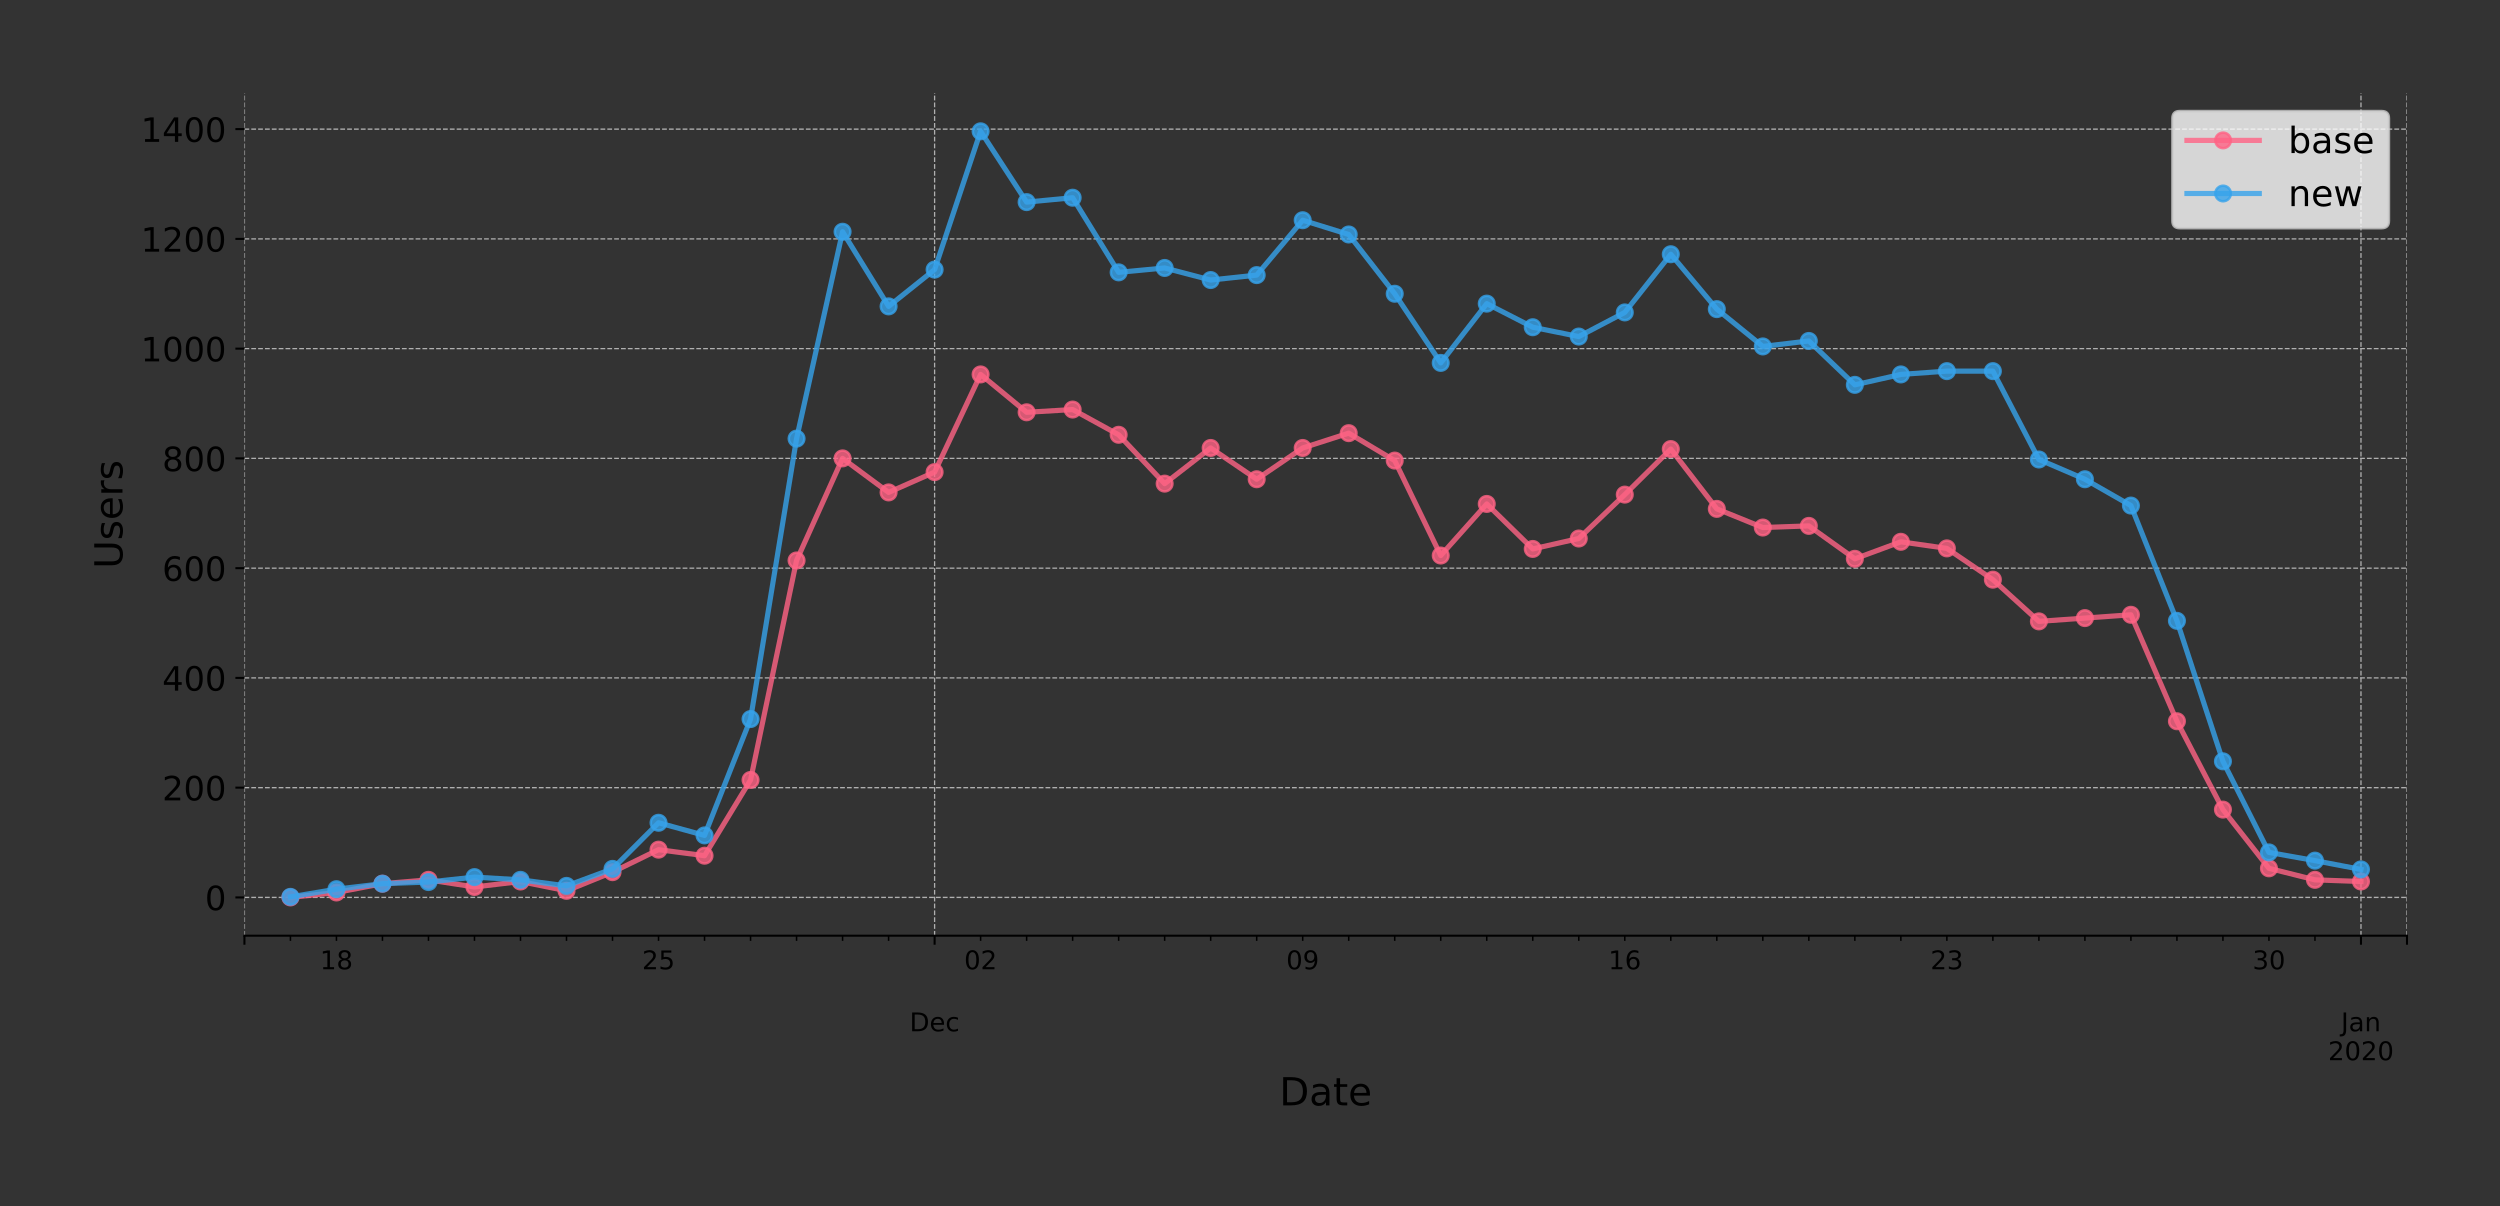 <?xml version="1.0" encoding="utf-8" standalone="no"?>
<!DOCTYPE svg PUBLIC "-//W3C//DTD SVG 1.1//EN"
  "http://www.w3.org/Graphics/SVG/1.1/DTD/svg11.dtd">
<!-- Created with matplotlib (https://matplotlib.org/) -->
<svg height="466.949pt" version="1.1" viewBox="0 0 967.602 466.949" width="967.602pt" xmlns="http://www.w3.org/2000/svg" xmlns:xlink="http://www.w3.org/1999/xlink">
 <rect x="0" y="0" width="967.602" height="466.949" fill="#333333" stroke="none"/>
 <defs>
  <style type="text/css">
*{stroke-linecap:butt;stroke-linejoin:round;}
  </style>
 </defs>
 <g id="figure_1">
  <g id="patch_1">
   <path d="M 0 466.949 
L 967.602 466.949 
L 967.602 0 
L 0 0 
z
" style="fill:none;"/>
  </g>
  <g id="axes_1">
   <g id="patch_2">
    <path d="M 94.602 362.16 
L 931.602 362.16 
L 931.602 36 
L 94.602 36 
z
" style="fill:none;"/>
   </g>
   <g id="matplotlib.axis_1">
    <g id="xtick_1">
     <g id="line2d_1">
      <path clip-path="url(#p7427689993)" d="M 94.602 362.16 
L 94.602 36 
" style="fill:none;stroke:#b0b0b0;stroke-dasharray:1.85,0.8;stroke-dashoffset:0;stroke-width:0.5;"/>
     </g>
     <g id="line2d_2">
      <defs>
       <path d="M 0 0 
L 0 3.5 
" id="mb99b237d00" style="stroke:#000000;stroke-width:0.8;"/>
      </defs>
      <g>
       <use style="stroke:#000000;stroke-width:0.8;" x="94.602" xlink:href="#mb99b237d00" y="362.16"/>
      </g>
     </g>
    </g>
    <g id="xtick_2">
     <g id="line2d_3">
      <path clip-path="url(#p7427689993)" d="M 361.73 362.16 
L 361.73 36 
" style="fill:none;stroke:#b0b0b0;stroke-dasharray:1.85,0.8;stroke-dashoffset:0;stroke-width:0.5;"/>
     </g>
     <g id="line2d_4">
      <g>
       <use style="stroke:#000000;stroke-width:0.8;" x="361.73" xlink:href="#mb99b237d00" y="362.16"/>
      </g>
     </g>
     <g id="text_1">
      <!--  -->
      <g transform="translate(361.73 376.758)scale(0.1 -0.1)"/>
      <!--  -->
      <g transform="translate(361.73 387.956)scale(0.1 -0.1)"/>
      <!-- Dec -->
      <defs>
       <path d="M 19.672 64.797 
L 19.672 8.109 
L 31.594 8.109 
Q 46.688 8.109 53.688 14.938 
Q 60.688 21.781 60.688 36.531 
Q 60.688 51.172 53.688 57.984 
Q 46.688 64.797 31.594 64.797 
z
M 9.812 72.906 
L 30.078 72.906 
Q 51.266 72.906 61.172 64.094 
Q 71.094 55.281 71.094 36.531 
Q 71.094 17.672 61.125 8.828 
Q 51.172 0 30.078 0 
L 9.812 0 
z
" id="DejaVuSans-68"/>
       <path d="M 56.203 29.594 
L 56.203 25.203 
L 14.891 25.203 
Q 15.484 15.922 20.484 11.062 
Q 25.484 6.203 34.422 6.203 
Q 39.594 6.203 44.453 7.469 
Q 49.312 8.734 54.109 11.281 
L 54.109 2.781 
Q 49.266 0.734 44.188 -0.344 
Q 39.109 -1.422 33.891 -1.422 
Q 20.797 -1.422 13.156 6.188 
Q 5.516 13.812 5.516 26.812 
Q 5.516 40.234 12.766 48.109 
Q 20.016 56 32.328 56 
Q 43.359 56 49.781 48.891 
Q 56.203 41.797 56.203 29.594 
z
M 47.219 32.234 
Q 47.125 39.594 43.094 43.984 
Q 39.062 48.391 32.422 48.391 
Q 24.906 48.391 20.391 44.141 
Q 15.875 39.891 15.188 32.172 
z
" id="DejaVuSans-101"/>
       <path d="M 48.781 52.594 
L 48.781 44.188 
Q 44.969 46.297 41.141 47.344 
Q 37.312 48.391 33.406 48.391 
Q 24.656 48.391 19.812 42.844 
Q 14.984 37.312 14.984 27.297 
Q 14.984 17.281 19.812 11.734 
Q 24.656 6.203 33.406 6.203 
Q 37.312 6.203 41.141 7.25 
Q 44.969 8.297 48.781 10.406 
L 48.781 2.094 
Q 45.016 0.344 40.984 -0.531 
Q 36.969 -1.422 32.422 -1.422 
Q 20.062 -1.422 12.781 6.344 
Q 5.516 14.109 5.516 27.297 
Q 5.516 40.672 12.859 48.328 
Q 20.219 56 33.016 56 
Q 37.156 56 41.109 55.141 
Q 45.062 54.297 48.781 52.594 
z
" id="DejaVuSans-99"/>
      </defs>
      <g transform="translate(352.054 399.154)scale(0.1 -0.1)">
       <use xlink:href="#DejaVuSans-68"/>
       <use x="77.002" xlink:href="#DejaVuSans-101"/>
       <use x="138.525" xlink:href="#DejaVuSans-99"/>
      </g>
     </g>
    </g>
    <g id="xtick_3">
     <g id="line2d_5">
      <path clip-path="url(#p7427689993)" d="M 913.794 362.16 
L 913.794 36 
" style="fill:none;stroke:#b0b0b0;stroke-dasharray:1.85,0.8;stroke-dashoffset:0;stroke-width:0.5;"/>
     </g>
     <g id="line2d_6">
      <g>
       <use style="stroke:#000000;stroke-width:0.8;" x="913.794" xlink:href="#mb99b237d00" y="362.16"/>
      </g>
     </g>
     <g id="text_2">
      <!--  -->
      <g transform="translate(913.794 376.758)scale(0.1 -0.1)"/>
      <!--  -->
      <g transform="translate(913.794 387.956)scale(0.1 -0.1)"/>
      <!-- Jan -->
      <defs>
       <path d="M 9.812 72.906 
L 19.672 72.906 
L 19.672 5.078 
Q 19.672 -8.109 14.672 -14.062 
Q 9.672 -20.016 -1.422 -20.016 
L -5.172 -20.016 
L -5.172 -11.719 
L -2.094 -11.719 
Q 4.438 -11.719 7.125 -8.047 
Q 9.812 -4.391 9.812 5.078 
z
" id="DejaVuSans-74"/>
       <path d="M 34.281 27.484 
Q 23.391 27.484 19.188 25 
Q 14.984 22.516 14.984 16.5 
Q 14.984 11.719 18.141 8.906 
Q 21.297 6.109 26.703 6.109 
Q 34.188 6.109 38.703 11.406 
Q 43.219 16.703 43.219 25.484 
L 43.219 27.484 
z
M 52.203 31.203 
L 52.203 0 
L 43.219 0 
L 43.219 8.297 
Q 40.141 3.328 35.547 0.953 
Q 30.953 -1.422 24.312 -1.422 
Q 15.922 -1.422 10.953 3.297 
Q 6 8.016 6 15.922 
Q 6 25.141 12.172 29.828 
Q 18.359 34.516 30.609 34.516 
L 43.219 34.516 
L 43.219 35.406 
Q 43.219 41.609 39.141 45 
Q 35.062 48.391 27.688 48.391 
Q 23 48.391 18.547 47.266 
Q 14.109 46.141 10.016 43.891 
L 10.016 52.203 
Q 14.938 54.109 19.578 55.047 
Q 24.219 56 28.609 56 
Q 40.484 56 46.344 49.844 
Q 52.203 43.703 52.203 31.203 
z
" id="DejaVuSans-97"/>
       <path d="M 54.891 33.016 
L 54.891 0 
L 45.906 0 
L 45.906 32.719 
Q 45.906 40.484 42.875 44.328 
Q 39.844 48.188 33.797 48.188 
Q 26.516 48.188 22.312 43.547 
Q 18.109 38.922 18.109 30.906 
L 18.109 0 
L 9.078 0 
L 9.078 54.688 
L 18.109 54.688 
L 18.109 46.188 
Q 21.344 51.125 25.703 53.562 
Q 30.078 56 35.797 56 
Q 45.219 56 50.047 50.172 
Q 54.891 44.344 54.891 33.016 
z
" id="DejaVuSans-110"/>
      </defs>
      <g transform="translate(906.086 399.154)scale(0.1 -0.1)">
       <use xlink:href="#DejaVuSans-74"/>
       <use x="29.492" xlink:href="#DejaVuSans-97"/>
       <use x="90.771" xlink:href="#DejaVuSans-110"/>
      </g>
      <!-- 2020 -->
      <defs>
       <path d="M 19.188 8.297 
L 53.609 8.297 
L 53.609 0 
L 7.328 0 
L 7.328 8.297 
Q 12.938 14.109 22.625 23.891 
Q 32.328 33.688 34.812 36.531 
Q 39.547 41.844 41.422 45.531 
Q 43.312 49.219 43.312 52.781 
Q 43.312 58.594 39.234 62.25 
Q 35.156 65.922 28.609 65.922 
Q 23.969 65.922 18.812 64.312 
Q 13.672 62.703 7.812 59.422 
L 7.812 69.391 
Q 13.766 71.781 18.938 73 
Q 24.125 74.219 28.422 74.219 
Q 39.75 74.219 46.484 68.547 
Q 53.219 62.891 53.219 53.422 
Q 53.219 48.922 51.531 44.891 
Q 49.859 40.875 45.406 35.406 
Q 44.188 33.984 37.641 27.219 
Q 31.109 20.453 19.188 8.297 
z
" id="DejaVuSans-50"/>
       <path d="M 31.781 66.406 
Q 24.172 66.406 20.328 58.906 
Q 16.5 51.422 16.5 36.375 
Q 16.5 21.391 20.328 13.891 
Q 24.172 6.391 31.781 6.391 
Q 39.453 6.391 43.281 13.891 
Q 47.125 21.391 47.125 36.375 
Q 47.125 51.422 43.281 58.906 
Q 39.453 66.406 31.781 66.406 
z
M 31.781 74.219 
Q 44.047 74.219 50.516 64.516 
Q 56.984 54.828 56.984 36.375 
Q 56.984 17.969 50.516 8.266 
Q 44.047 -1.422 31.781 -1.422 
Q 19.531 -1.422 13.062 8.266 
Q 6.594 17.969 6.594 36.375 
Q 6.594 54.828 13.062 64.516 
Q 19.531 74.219 31.781 74.219 
z
" id="DejaVuSans-48"/>
      </defs>
      <g transform="translate(901.069 410.352)scale(0.1 -0.1)">
       <use xlink:href="#DejaVuSans-50"/>
       <use x="63.623" xlink:href="#DejaVuSans-48"/>
       <use x="127.246" xlink:href="#DejaVuSans-50"/>
       <use x="190.869" xlink:href="#DejaVuSans-48"/>
      </g>
     </g>
    </g>
    <g id="xtick_4">
     <g id="line2d_7">
      <path clip-path="url(#p7427689993)" d="M 931.602 362.16 
L 931.602 36 
" style="fill:none;stroke:#b0b0b0;stroke-dasharray:1.85,0.8;stroke-dashoffset:0;stroke-width:0.5;"/>
     </g>
     <g id="line2d_8">
      <g>
       <use style="stroke:#000000;stroke-width:0.8;" x="931.602" xlink:href="#mb99b237d00" y="362.16"/>
      </g>
     </g>
    </g>
    <g id="xtick_5">
     <g id="line2d_9">
      <defs>
       <path d="M 0 0 
L 0 2 
" id="mbd598b725e" style="stroke:#000000;stroke-width:0.6;"/>
      </defs>
      <g>
       <use style="stroke:#000000;stroke-width:0.6;" x="112.411" xlink:href="#mbd598b725e" y="362.16"/>
      </g>
     </g>
    </g>
    <g id="xtick_6">
     <g id="line2d_10">
      <g>
       <use style="stroke:#000000;stroke-width:0.6;" x="130.219" xlink:href="#mbd598b725e" y="362.16"/>
      </g>
     </g>
     <g id="text_3">
      <!-- 18 -->
      <defs>
       <path d="M 12.406 8.297 
L 28.516 8.297 
L 28.516 63.922 
L 10.984 60.406 
L 10.984 69.391 
L 28.422 72.906 
L 38.281 72.906 
L 38.281 8.297 
L 54.391 8.297 
L 54.391 0 
L 12.406 0 
z
" id="DejaVuSans-49"/>
       <path d="M 31.781 34.625 
Q 24.75 34.625 20.719 30.859 
Q 16.703 27.094 16.703 20.516 
Q 16.703 13.922 20.719 10.156 
Q 24.75 6.391 31.781 6.391 
Q 38.812 6.391 42.859 10.172 
Q 46.922 13.969 46.922 20.516 
Q 46.922 27.094 42.891 30.859 
Q 38.875 34.625 31.781 34.625 
z
M 21.922 38.812 
Q 15.578 40.375 12.031 44.719 
Q 8.5 49.078 8.5 55.328 
Q 8.5 64.062 14.719 69.141 
Q 20.953 74.219 31.781 74.219 
Q 42.672 74.219 48.875 69.141 
Q 55.078 64.062 55.078 55.328 
Q 55.078 49.078 51.531 44.719 
Q 48 40.375 41.703 38.812 
Q 48.828 37.156 52.797 32.312 
Q 56.781 27.484 56.781 20.516 
Q 56.781 9.906 50.312 4.234 
Q 43.844 -1.422 31.781 -1.422 
Q 19.734 -1.422 13.25 4.234 
Q 6.781 9.906 6.781 20.516 
Q 6.781 27.484 10.781 32.312 
Q 14.797 37.156 21.922 38.812 
z
M 18.312 54.391 
Q 18.312 48.734 21.844 45.562 
Q 25.391 42.391 31.781 42.391 
Q 38.141 42.391 41.719 45.562 
Q 45.312 48.734 45.312 54.391 
Q 45.312 60.062 41.719 63.234 
Q 38.141 66.406 31.781 66.406 
Q 25.391 66.406 21.844 63.234 
Q 18.312 60.062 18.312 54.391 
z
" id="DejaVuSans-56"/>
      </defs>
      <g transform="translate(123.857 375.158)scale(0.1 -0.1)">
       <use xlink:href="#DejaVuSans-49"/>
       <use x="63.623" xlink:href="#DejaVuSans-56"/>
      </g>
     </g>
    </g>
    <g id="xtick_7">
     <g id="line2d_11">
      <g>
       <use style="stroke:#000000;stroke-width:0.6;" x="148.028" xlink:href="#mbd598b725e" y="362.16"/>
      </g>
     </g>
    </g>
    <g id="xtick_8">
     <g id="line2d_12">
      <g>
       <use style="stroke:#000000;stroke-width:0.6;" x="165.836" xlink:href="#mbd598b725e" y="362.16"/>
      </g>
     </g>
    </g>
    <g id="xtick_9">
     <g id="line2d_13">
      <g>
       <use style="stroke:#000000;stroke-width:0.6;" x="183.645" xlink:href="#mbd598b725e" y="362.16"/>
      </g>
     </g>
    </g>
    <g id="xtick_10">
     <g id="line2d_14">
      <g>
       <use style="stroke:#000000;stroke-width:0.6;" x="201.453" xlink:href="#mbd598b725e" y="362.16"/>
      </g>
     </g>
    </g>
    <g id="xtick_11">
     <g id="line2d_15">
      <g>
       <use style="stroke:#000000;stroke-width:0.6;" x="219.262" xlink:href="#mbd598b725e" y="362.16"/>
      </g>
     </g>
    </g>
    <g id="xtick_12">
     <g id="line2d_16">
      <g>
       <use style="stroke:#000000;stroke-width:0.6;" x="237.07" xlink:href="#mbd598b725e" y="362.16"/>
      </g>
     </g>
    </g>
    <g id="xtick_13">
     <g id="line2d_17">
      <g>
       <use style="stroke:#000000;stroke-width:0.6;" x="254.879" xlink:href="#mbd598b725e" y="362.16"/>
      </g>
     </g>
     <g id="text_4">
      <!-- 25 -->
      <defs>
       <path d="M 10.797 72.906 
L 49.516 72.906 
L 49.516 64.594 
L 19.828 64.594 
L 19.828 46.734 
Q 21.969 47.469 24.109 47.828 
Q 26.266 48.188 28.422 48.188 
Q 40.625 48.188 47.75 41.5 
Q 54.891 34.812 54.891 23.391 
Q 54.891 11.625 47.562 5.094 
Q 40.234 -1.422 26.906 -1.422 
Q 22.312 -1.422 17.547 -0.641 
Q 12.797 0.141 7.719 1.703 
L 7.719 11.625 
Q 12.109 9.234 16.797 8.062 
Q 21.484 6.891 26.703 6.891 
Q 35.156 6.891 40.078 11.328 
Q 45.016 15.766 45.016 23.391 
Q 45.016 31 40.078 35.438 
Q 35.156 39.891 26.703 39.891 
Q 22.75 39.891 18.812 39.016 
Q 14.891 38.141 10.797 36.281 
z
" id="DejaVuSans-53"/>
      </defs>
      <g transform="translate(248.516 375.158)scale(0.1 -0.1)">
       <use xlink:href="#DejaVuSans-50"/>
       <use x="63.623" xlink:href="#DejaVuSans-53"/>
      </g>
     </g>
    </g>
    <g id="xtick_14">
     <g id="line2d_18">
      <g>
       <use style="stroke:#000000;stroke-width:0.6;" x="272.687" xlink:href="#mbd598b725e" y="362.16"/>
      </g>
     </g>
    </g>
    <g id="xtick_15">
     <g id="line2d_19">
      <g>
       <use style="stroke:#000000;stroke-width:0.6;" x="290.496" xlink:href="#mbd598b725e" y="362.16"/>
      </g>
     </g>
    </g>
    <g id="xtick_16">
     <g id="line2d_20">
      <g>
       <use style="stroke:#000000;stroke-width:0.6;" x="308.304" xlink:href="#mbd598b725e" y="362.16"/>
      </g>
     </g>
    </g>
    <g id="xtick_17">
     <g id="line2d_21">
      <g>
       <use style="stroke:#000000;stroke-width:0.6;" x="326.113" xlink:href="#mbd598b725e" y="362.16"/>
      </g>
     </g>
    </g>
    <g id="xtick_18">
     <g id="line2d_22">
      <g>
       <use style="stroke:#000000;stroke-width:0.6;" x="343.921" xlink:href="#mbd598b725e" y="362.16"/>
      </g>
     </g>
    </g>
    <g id="xtick_19">
     <g id="line2d_23">
      <g>
       <use style="stroke:#000000;stroke-width:0.6;" x="379.538" xlink:href="#mbd598b725e" y="362.16"/>
      </g>
     </g>
     <g id="text_5">
      <!-- 02 -->
      <g transform="translate(373.176 375.158)scale(0.1 -0.1)">
       <use xlink:href="#DejaVuSans-48"/>
       <use x="63.623" xlink:href="#DejaVuSans-50"/>
      </g>
     </g>
    </g>
    <g id="xtick_20">
     <g id="line2d_24">
      <g>
       <use style="stroke:#000000;stroke-width:0.6;" x="397.347" xlink:href="#mbd598b725e" y="362.16"/>
      </g>
     </g>
    </g>
    <g id="xtick_21">
     <g id="line2d_25">
      <g>
       <use style="stroke:#000000;stroke-width:0.6;" x="415.155" xlink:href="#mbd598b725e" y="362.16"/>
      </g>
     </g>
    </g>
    <g id="xtick_22">
     <g id="line2d_26">
      <g>
       <use style="stroke:#000000;stroke-width:0.6;" x="432.964" xlink:href="#mbd598b725e" y="362.16"/>
      </g>
     </g>
    </g>
    <g id="xtick_23">
     <g id="line2d_27">
      <g>
       <use style="stroke:#000000;stroke-width:0.6;" x="450.772" xlink:href="#mbd598b725e" y="362.16"/>
      </g>
     </g>
    </g>
    <g id="xtick_24">
     <g id="line2d_28">
      <g>
       <use style="stroke:#000000;stroke-width:0.6;" x="468.581" xlink:href="#mbd598b725e" y="362.16"/>
      </g>
     </g>
    </g>
    <g id="xtick_25">
     <g id="line2d_29">
      <g>
       <use style="stroke:#000000;stroke-width:0.6;" x="486.389" xlink:href="#mbd598b725e" y="362.16"/>
      </g>
     </g>
    </g>
    <g id="xtick_26">
     <g id="line2d_30">
      <g>
       <use style="stroke:#000000;stroke-width:0.6;" x="504.198" xlink:href="#mbd598b725e" y="362.16"/>
      </g>
     </g>
     <g id="text_6">
      <!-- 09 -->
      <defs>
       <path d="M 10.984 1.516 
L 10.984 10.5 
Q 14.703 8.734 18.5 7.812 
Q 22.312 6.891 25.984 6.891 
Q 35.75 6.891 40.891 13.453 
Q 46.047 20.016 46.781 33.406 
Q 43.953 29.203 39.594 26.953 
Q 35.25 24.703 29.984 24.703 
Q 19.047 24.703 12.672 31.312 
Q 6.297 37.938 6.297 49.422 
Q 6.297 60.641 12.938 67.422 
Q 19.578 74.219 30.609 74.219 
Q 43.266 74.219 49.922 64.516 
Q 56.594 54.828 56.594 36.375 
Q 56.594 19.141 48.406 8.859 
Q 40.234 -1.422 26.422 -1.422 
Q 22.703 -1.422 18.891 -0.688 
Q 15.094 0.047 10.984 1.516 
z
M 30.609 32.422 
Q 37.25 32.422 41.125 36.953 
Q 45.016 41.5 45.016 49.422 
Q 45.016 57.281 41.125 61.844 
Q 37.25 66.406 30.609 66.406 
Q 23.969 66.406 20.094 61.844 
Q 16.219 57.281 16.219 49.422 
Q 16.219 41.5 20.094 36.953 
Q 23.969 32.422 30.609 32.422 
z
" id="DejaVuSans-57"/>
      </defs>
      <g transform="translate(497.835 375.158)scale(0.1 -0.1)">
       <use xlink:href="#DejaVuSans-48"/>
       <use x="63.623" xlink:href="#DejaVuSans-57"/>
      </g>
     </g>
    </g>
    <g id="xtick_27">
     <g id="line2d_31">
      <g>
       <use style="stroke:#000000;stroke-width:0.6;" x="522.006" xlink:href="#mbd598b725e" y="362.16"/>
      </g>
     </g>
    </g>
    <g id="xtick_28">
     <g id="line2d_32">
      <g>
       <use style="stroke:#000000;stroke-width:0.6;" x="539.815" xlink:href="#mbd598b725e" y="362.16"/>
      </g>
     </g>
    </g>
    <g id="xtick_29">
     <g id="line2d_33">
      <g>
       <use style="stroke:#000000;stroke-width:0.6;" x="557.623" xlink:href="#mbd598b725e" y="362.16"/>
      </g>
     </g>
    </g>
    <g id="xtick_30">
     <g id="line2d_34">
      <g>
       <use style="stroke:#000000;stroke-width:0.6;" x="575.432" xlink:href="#mbd598b725e" y="362.16"/>
      </g>
     </g>
    </g>
    <g id="xtick_31">
     <g id="line2d_35">
      <g>
       <use style="stroke:#000000;stroke-width:0.6;" x="593.24" xlink:href="#mbd598b725e" y="362.16"/>
      </g>
     </g>
    </g>
    <g id="xtick_32">
     <g id="line2d_36">
      <g>
       <use style="stroke:#000000;stroke-width:0.6;" x="611.049" xlink:href="#mbd598b725e" y="362.16"/>
      </g>
     </g>
    </g>
    <g id="xtick_33">
     <g id="line2d_37">
      <g>
       <use style="stroke:#000000;stroke-width:0.6;" x="628.858" xlink:href="#mbd598b725e" y="362.16"/>
      </g>
     </g>
     <g id="text_7">
      <!-- 16 -->
      <defs>
       <path d="M 33.016 40.375 
Q 26.375 40.375 22.484 35.828 
Q 18.609 31.297 18.609 23.391 
Q 18.609 15.531 22.484 10.953 
Q 26.375 6.391 33.016 6.391 
Q 39.656 6.391 43.531 10.953 
Q 47.406 15.531 47.406 23.391 
Q 47.406 31.297 43.531 35.828 
Q 39.656 40.375 33.016 40.375 
z
M 52.594 71.297 
L 52.594 62.312 
Q 48.875 64.062 45.094 64.984 
Q 41.312 65.922 37.594 65.922 
Q 27.828 65.922 22.672 59.328 
Q 17.531 52.734 16.797 39.406 
Q 19.672 43.656 24.016 45.922 
Q 28.375 48.188 33.594 48.188 
Q 44.578 48.188 50.953 41.516 
Q 57.328 34.859 57.328 23.391 
Q 57.328 12.156 50.688 5.359 
Q 44.047 -1.422 33.016 -1.422 
Q 20.359 -1.422 13.672 8.266 
Q 6.984 17.969 6.984 36.375 
Q 6.984 53.656 15.188 63.938 
Q 23.391 74.219 37.203 74.219 
Q 40.922 74.219 44.703 73.484 
Q 48.484 72.75 52.594 71.297 
z
" id="DejaVuSans-54"/>
      </defs>
      <g transform="translate(622.495 375.158)scale(0.1 -0.1)">
       <use xlink:href="#DejaVuSans-49"/>
       <use x="63.623" xlink:href="#DejaVuSans-54"/>
      </g>
     </g>
    </g>
    <g id="xtick_34">
     <g id="line2d_38">
      <g>
       <use style="stroke:#000000;stroke-width:0.6;" x="646.666" xlink:href="#mbd598b725e" y="362.16"/>
      </g>
     </g>
    </g>
    <g id="xtick_35">
     <g id="line2d_39">
      <g>
       <use style="stroke:#000000;stroke-width:0.6;" x="664.475" xlink:href="#mbd598b725e" y="362.16"/>
      </g>
     </g>
    </g>
    <g id="xtick_36">
     <g id="line2d_40">
      <g>
       <use style="stroke:#000000;stroke-width:0.6;" x="682.283" xlink:href="#mbd598b725e" y="362.16"/>
      </g>
     </g>
    </g>
    <g id="xtick_37">
     <g id="line2d_41">
      <g>
       <use style="stroke:#000000;stroke-width:0.6;" x="700.092" xlink:href="#mbd598b725e" y="362.16"/>
      </g>
     </g>
    </g>
    <g id="xtick_38">
     <g id="line2d_42">
      <g>
       <use style="stroke:#000000;stroke-width:0.6;" x="717.9" xlink:href="#mbd598b725e" y="362.16"/>
      </g>
     </g>
    </g>
    <g id="xtick_39">
     <g id="line2d_43">
      <g>
       <use style="stroke:#000000;stroke-width:0.6;" x="735.709" xlink:href="#mbd598b725e" y="362.16"/>
      </g>
     </g>
    </g>
    <g id="xtick_40">
     <g id="line2d_44">
      <g>
       <use style="stroke:#000000;stroke-width:0.6;" x="753.517" xlink:href="#mbd598b725e" y="362.16"/>
      </g>
     </g>
     <g id="text_8">
      <!-- 23 -->
      <defs>
       <path d="M 40.578 39.312 
Q 47.656 37.797 51.625 33 
Q 55.609 28.219 55.609 21.188 
Q 55.609 10.406 48.188 4.484 
Q 40.766 -1.422 27.094 -1.422 
Q 22.516 -1.422 17.656 -0.516 
Q 12.797 0.391 7.625 2.203 
L 7.625 11.719 
Q 11.719 9.328 16.594 8.109 
Q 21.484 6.891 26.812 6.891 
Q 36.078 6.891 40.938 10.547 
Q 45.797 14.203 45.797 21.188 
Q 45.797 27.641 41.281 31.266 
Q 36.766 34.906 28.719 34.906 
L 20.219 34.906 
L 20.219 43.016 
L 29.109 43.016 
Q 36.375 43.016 40.234 45.922 
Q 44.094 48.828 44.094 54.297 
Q 44.094 59.906 40.109 62.906 
Q 36.141 65.922 28.719 65.922 
Q 24.656 65.922 20.016 65.031 
Q 15.375 64.156 9.812 62.312 
L 9.812 71.094 
Q 15.438 72.656 20.344 73.438 
Q 25.25 74.219 29.594 74.219 
Q 40.828 74.219 47.359 69.109 
Q 53.906 64.016 53.906 55.328 
Q 53.906 49.266 50.438 45.094 
Q 46.969 40.922 40.578 39.312 
z
" id="DejaVuSans-51"/>
      </defs>
      <g transform="translate(747.155 375.158)scale(0.1 -0.1)">
       <use xlink:href="#DejaVuSans-50"/>
       <use x="63.623" xlink:href="#DejaVuSans-51"/>
      </g>
     </g>
    </g>
    <g id="xtick_41">
     <g id="line2d_45">
      <g>
       <use style="stroke:#000000;stroke-width:0.6;" x="771.326" xlink:href="#mbd598b725e" y="362.16"/>
      </g>
     </g>
    </g>
    <g id="xtick_42">
     <g id="line2d_46">
      <g>
       <use style="stroke:#000000;stroke-width:0.6;" x="789.134" xlink:href="#mbd598b725e" y="362.16"/>
      </g>
     </g>
    </g>
    <g id="xtick_43">
     <g id="line2d_47">
      <g>
       <use style="stroke:#000000;stroke-width:0.6;" x="806.943" xlink:href="#mbd598b725e" y="362.16"/>
      </g>
     </g>
    </g>
    <g id="xtick_44">
     <g id="line2d_48">
      <g>
       <use style="stroke:#000000;stroke-width:0.6;" x="824.751" xlink:href="#mbd598b725e" y="362.16"/>
      </g>
     </g>
    </g>
    <g id="xtick_45">
     <g id="line2d_49">
      <g>
       <use style="stroke:#000000;stroke-width:0.6;" x="842.56" xlink:href="#mbd598b725e" y="362.16"/>
      </g>
     </g>
    </g>
    <g id="xtick_46">
     <g id="line2d_50">
      <g>
       <use style="stroke:#000000;stroke-width:0.6;" x="860.368" xlink:href="#mbd598b725e" y="362.16"/>
      </g>
     </g>
    </g>
    <g id="xtick_47">
     <g id="line2d_51">
      <g>
       <use style="stroke:#000000;stroke-width:0.6;" x="878.177" xlink:href="#mbd598b725e" y="362.16"/>
      </g>
     </g>
     <g id="text_9">
      <!-- 30 -->
      <g transform="translate(871.814 375.158)scale(0.1 -0.1)">
       <use xlink:href="#DejaVuSans-51"/>
       <use x="63.623" xlink:href="#DejaVuSans-48"/>
      </g>
     </g>
    </g>
    <g id="xtick_48">
     <g id="line2d_52">
      <g>
       <use style="stroke:#000000;stroke-width:0.6;" x="895.985" xlink:href="#mbd598b725e" y="362.16"/>
      </g>
     </g>
    </g>
    <g id="text_10">
     <!-- Date -->
     <defs>
      <path d="M 18.312 70.219 
L 18.312 54.688 
L 36.812 54.688 
L 36.812 47.703 
L 18.312 47.703 
L 18.312 18.016 
Q 18.312 11.328 20.141 9.422 
Q 21.969 7.516 27.594 7.516 
L 36.812 7.516 
L 36.812 0 
L 27.594 0 
Q 17.188 0 13.234 3.875 
Q 9.281 7.766 9.281 18.016 
L 9.281 47.703 
L 2.688 47.703 
L 2.688 54.688 
L 9.281 54.688 
L 9.281 70.219 
z
" id="DejaVuSans-116"/>
     </defs>
     <g transform="translate(495.176 427.829)scale(0.15 -0.15)">
      <use xlink:href="#DejaVuSans-68"/>
      <use x="77.002" xlink:href="#DejaVuSans-97"/>
      <use x="138.281" xlink:href="#DejaVuSans-116"/>
      <use x="177.49" xlink:href="#DejaVuSans-101"/>
     </g>
    </g>
   </g>
   <g id="matplotlib.axis_2">
    <g id="ytick_1">
     <g id="line2d_53">
      <path clip-path="url(#p7427689993)" d="M 94.602 347.335 
L 931.602 347.335 
" style="fill:none;stroke:#b0b0b0;stroke-dasharray:1.85,0.8;stroke-dashoffset:0;stroke-width:0.5;"/>
     </g>
     <g id="line2d_54">
      <defs>
       <path d="M 0 0 
L -3.5 0 
" id="me0a8ad5a61" style="stroke:#000000;stroke-width:0.8;"/>
      </defs>
      <g>
       <use style="stroke:#000000;stroke-width:0.8;" x="94.602" xlink:href="#me0a8ad5a61" y="347.335"/>
      </g>
     </g>
     <g id="text_11">
      <!-- 0 -->
      <g transform="translate(79.331 352.274)scale(0.13 -0.13)">
       <use xlink:href="#DejaVuSans-48"/>
      </g>
     </g>
    </g>
    <g id="ytick_2">
     <g id="line2d_55">
      <path clip-path="url(#p7427689993)" d="M 94.602 304.855 
L 931.602 304.855 
" style="fill:none;stroke:#b0b0b0;stroke-dasharray:1.85,0.8;stroke-dashoffset:0;stroke-width:0.5;"/>
     </g>
     <g id="line2d_56">
      <g>
       <use style="stroke:#000000;stroke-width:0.8;" x="94.602" xlink:href="#me0a8ad5a61" y="304.855"/>
      </g>
     </g>
     <g id="text_12">
      <!-- 200 -->
      <g transform="translate(62.788 309.794)scale(0.13 -0.13)">
       <use xlink:href="#DejaVuSans-50"/>
       <use x="63.623" xlink:href="#DejaVuSans-48"/>
       <use x="127.246" xlink:href="#DejaVuSans-48"/>
      </g>
     </g>
    </g>
    <g id="ytick_3">
     <g id="line2d_57">
      <path clip-path="url(#p7427689993)" d="M 94.602 262.375 
L 931.602 262.375 
" style="fill:none;stroke:#b0b0b0;stroke-dasharray:1.85,0.8;stroke-dashoffset:0;stroke-width:0.5;"/>
     </g>
     <g id="line2d_58">
      <g>
       <use style="stroke:#000000;stroke-width:0.8;" x="94.602" xlink:href="#me0a8ad5a61" y="262.375"/>
      </g>
     </g>
     <g id="text_13">
      <!-- 400 -->
      <defs>
       <path d="M 37.797 64.312 
L 12.891 25.391 
L 37.797 25.391 
z
M 35.203 72.906 
L 47.609 72.906 
L 47.609 25.391 
L 58.016 25.391 
L 58.016 17.188 
L 47.609 17.188 
L 47.609 0 
L 37.797 0 
L 37.797 17.188 
L 4.891 17.188 
L 4.891 26.703 
z
" id="DejaVuSans-52"/>
      </defs>
      <g transform="translate(62.788 267.314)scale(0.13 -0.13)">
       <use xlink:href="#DejaVuSans-52"/>
       <use x="63.623" xlink:href="#DejaVuSans-48"/>
       <use x="127.246" xlink:href="#DejaVuSans-48"/>
      </g>
     </g>
    </g>
    <g id="ytick_4">
     <g id="line2d_59">
      <path clip-path="url(#p7427689993)" d="M 94.602 219.895 
L 931.602 219.895 
" style="fill:none;stroke:#b0b0b0;stroke-dasharray:1.85,0.8;stroke-dashoffset:0;stroke-width:0.5;"/>
     </g>
     <g id="line2d_60">
      <g>
       <use style="stroke:#000000;stroke-width:0.8;" x="94.602" xlink:href="#me0a8ad5a61" y="219.895"/>
      </g>
     </g>
     <g id="text_14">
      <!-- 600 -->
      <g transform="translate(62.788 224.834)scale(0.13 -0.13)">
       <use xlink:href="#DejaVuSans-54"/>
       <use x="63.623" xlink:href="#DejaVuSans-48"/>
       <use x="127.246" xlink:href="#DejaVuSans-48"/>
      </g>
     </g>
    </g>
    <g id="ytick_5">
     <g id="line2d_61">
      <path clip-path="url(#p7427689993)" d="M 94.602 177.415 
L 931.602 177.415 
" style="fill:none;stroke:#b0b0b0;stroke-dasharray:1.85,0.8;stroke-dashoffset:0;stroke-width:0.5;"/>
     </g>
     <g id="line2d_62">
      <g>
       <use style="stroke:#000000;stroke-width:0.8;" x="94.602" xlink:href="#me0a8ad5a61" y="177.415"/>
      </g>
     </g>
     <g id="text_15">
      <!-- 800 -->
      <g transform="translate(62.788 182.354)scale(0.13 -0.13)">
       <use xlink:href="#DejaVuSans-56"/>
       <use x="63.623" xlink:href="#DejaVuSans-48"/>
       <use x="127.246" xlink:href="#DejaVuSans-48"/>
      </g>
     </g>
    </g>
    <g id="ytick_6">
     <g id="line2d_63">
      <path clip-path="url(#p7427689993)" d="M 94.602 134.935 
L 931.602 134.935 
" style="fill:none;stroke:#b0b0b0;stroke-dasharray:1.85,0.8;stroke-dashoffset:0;stroke-width:0.5;"/>
     </g>
     <g id="line2d_64">
      <g>
       <use style="stroke:#000000;stroke-width:0.8;" x="94.602" xlink:href="#me0a8ad5a61" y="134.935"/>
      </g>
     </g>
     <g id="text_16">
      <!-- 1000 -->
      <g transform="translate(54.517 139.874)scale(0.13 -0.13)">
       <use xlink:href="#DejaVuSans-49"/>
       <use x="63.623" xlink:href="#DejaVuSans-48"/>
       <use x="127.246" xlink:href="#DejaVuSans-48"/>
       <use x="190.869" xlink:href="#DejaVuSans-48"/>
      </g>
     </g>
    </g>
    <g id="ytick_7">
     <g id="line2d_65">
      <path clip-path="url(#p7427689993)" d="M 94.602 92.456 
L 931.602 92.456 
" style="fill:none;stroke:#b0b0b0;stroke-dasharray:1.85,0.8;stroke-dashoffset:0;stroke-width:0.5;"/>
     </g>
     <g id="line2d_66">
      <g>
       <use style="stroke:#000000;stroke-width:0.8;" x="94.602" xlink:href="#me0a8ad5a61" y="92.456"/>
      </g>
     </g>
     <g id="text_17">
      <!-- 1200 -->
      <g transform="translate(54.517 97.395)scale(0.13 -0.13)">
       <use xlink:href="#DejaVuSans-49"/>
       <use x="63.623" xlink:href="#DejaVuSans-50"/>
       <use x="127.246" xlink:href="#DejaVuSans-48"/>
       <use x="190.869" xlink:href="#DejaVuSans-48"/>
      </g>
     </g>
    </g>
    <g id="ytick_8">
     <g id="line2d_67">
      <path clip-path="url(#p7427689993)" d="M 94.602 49.976 
L 931.602 49.976 
" style="fill:none;stroke:#b0b0b0;stroke-dasharray:1.85,0.8;stroke-dashoffset:0;stroke-width:0.5;"/>
     </g>
     <g id="line2d_68">
      <g>
       <use style="stroke:#000000;stroke-width:0.8;" x="94.602" xlink:href="#me0a8ad5a61" y="49.976"/>
      </g>
     </g>
     <g id="text_18">
      <!-- 1400 -->
      <g transform="translate(54.517 54.915)scale(0.13 -0.13)">
       <use xlink:href="#DejaVuSans-49"/>
       <use x="63.623" xlink:href="#DejaVuSans-52"/>
       <use x="127.246" xlink:href="#DejaVuSans-48"/>
       <use x="190.869" xlink:href="#DejaVuSans-48"/>
      </g>
     </g>
    </g>
    <g id="text_19">
     <!-- Users -->
     <defs>
      <path d="M 8.688 72.906 
L 18.609 72.906 
L 18.609 28.609 
Q 18.609 16.891 22.844 11.734 
Q 27.094 6.594 36.625 6.594 
Q 46.094 6.594 50.344 11.734 
Q 54.594 16.891 54.594 28.609 
L 54.594 72.906 
L 64.5 72.906 
L 64.5 27.391 
Q 64.5 13.141 57.438 5.859 
Q 50.391 -1.422 36.625 -1.422 
Q 22.797 -1.422 15.734 5.859 
Q 8.688 13.141 8.688 27.391 
z
" id="DejaVuSans-85"/>
      <path d="M 44.281 53.078 
L 44.281 44.578 
Q 40.484 46.531 36.375 47.5 
Q 32.281 48.484 27.875 48.484 
Q 21.188 48.484 17.844 46.438 
Q 14.5 44.391 14.5 40.281 
Q 14.5 37.156 16.891 35.375 
Q 19.281 33.594 26.516 31.984 
L 29.594 31.297 
Q 39.156 29.25 43.188 25.516 
Q 47.219 21.781 47.219 15.094 
Q 47.219 7.469 41.188 3.016 
Q 35.156 -1.422 24.609 -1.422 
Q 20.219 -1.422 15.453 -0.562 
Q 10.688 0.297 5.422 2 
L 5.422 11.281 
Q 10.406 8.688 15.234 7.391 
Q 20.062 6.109 24.812 6.109 
Q 31.156 6.109 34.562 8.281 
Q 37.984 10.453 37.984 14.406 
Q 37.984 18.062 35.516 20.016 
Q 33.062 21.969 24.703 23.781 
L 21.578 24.516 
Q 13.234 26.266 9.516 29.906 
Q 5.812 33.547 5.812 39.891 
Q 5.812 47.609 11.281 51.797 
Q 16.75 56 26.812 56 
Q 31.781 56 36.172 55.266 
Q 40.578 54.547 44.281 53.078 
z
" id="DejaVuSans-115"/>
      <path d="M 41.109 46.297 
Q 39.594 47.172 37.812 47.578 
Q 36.031 48 33.891 48 
Q 26.266 48 22.188 43.047 
Q 18.109 38.094 18.109 28.812 
L 18.109 0 
L 9.078 0 
L 9.078 54.688 
L 18.109 54.688 
L 18.109 46.188 
Q 20.953 51.172 25.484 53.578 
Q 30.031 56 36.531 56 
Q 37.453 56 38.578 55.875 
Q 39.703 55.766 41.062 55.516 
z
" id="DejaVuSans-114"/>
     </defs>
     <g transform="translate(47.398 220.081)rotate(-90)scale(0.15 -0.15)">
      <use xlink:href="#DejaVuSans-85"/>
      <use x="73.193" xlink:href="#DejaVuSans-115"/>
      <use x="125.293" xlink:href="#DejaVuSans-101"/>
      <use x="186.816" xlink:href="#DejaVuSans-114"/>
      <use x="227.93" xlink:href="#DejaVuSans-115"/>
     </g>
    </g>
   </g>
   <g id="line2d_69">
    <path clip-path="url(#p7427689993)" d="M 112.411 347.335 
L 130.219 345.423 
L 148.028 342.025 
L 165.836 340.538 
L 183.645 343.299 
L 201.453 341.175 
L 219.262 344.786 
L 237.07 337.564 
L 254.879 328.856 
L 272.687 331.192 
L 290.496 301.881 
L 308.304 216.922 
L 326.113 177.415 
L 343.921 190.584 
L 361.73 182.725 
L 379.538 144.918 
L 397.347 159.574 
L 415.155 158.512 
L 432.964 168.282 
L 450.772 187.186 
L 468.581 173.38 
L 486.389 185.486 
L 504.198 173.38 
L 522.006 167.645 
L 539.815 178.265 
L 557.623 215.01 
L 575.432 195.044 
L 593.24 212.461 
L 611.049 208.426 
L 628.858 191.434 
L 646.666 173.805 
L 664.475 196.956 
L 682.283 204.178 
L 700.092 203.54 
L 717.9 216.284 
L 735.709 209.7 
L 753.517 212.249 
L 771.326 224.355 
L 789.134 240.498 
L 806.943 239.223 
L 824.751 237.949 
L 842.56 279.154 
L 860.368 313.351 
L 878.177 336.077 
L 895.985 340.538 
L 913.794 341.175 
" style="fill:none;stroke:#ff6384;stroke-linecap:square;stroke-opacity:0.8;stroke-width:2;"/>
    <defs>
     <path d="M 0 3 
C 0.796 3 1.559 2.684 2.121 2.121 
C 2.684 1.559 3 0.796 3 0 
C 3 -0.796 2.684 -1.559 2.121 -2.121 
C 1.559 -2.684 0.796 -3 0 -3 
C -0.796 -3 -1.559 -2.684 -2.121 -2.121 
C -2.684 -1.559 -3 -0.796 -3 0 
C -3 0.796 -2.684 1.559 -2.121 2.121 
C -1.559 2.684 -0.796 3 0 3 
z
" id="m8c1bb6f399" style="stroke:#ff6384;stroke-opacity:0.8;"/>
    </defs>
    <g clip-path="url(#p7427689993)">
     <use style="fill:#ff6384;fill-opacity:0.8;stroke:#ff6384;stroke-opacity:0.8;" x="112.411" xlink:href="#m8c1bb6f399" y="347.335"/>
     <use style="fill:#ff6384;fill-opacity:0.8;stroke:#ff6384;stroke-opacity:0.8;" x="130.219" xlink:href="#m8c1bb6f399" y="345.423"/>
     <use style="fill:#ff6384;fill-opacity:0.8;stroke:#ff6384;stroke-opacity:0.8;" x="148.028" xlink:href="#m8c1bb6f399" y="342.025"/>
     <use style="fill:#ff6384;fill-opacity:0.8;stroke:#ff6384;stroke-opacity:0.8;" x="165.836" xlink:href="#m8c1bb6f399" y="340.538"/>
     <use style="fill:#ff6384;fill-opacity:0.8;stroke:#ff6384;stroke-opacity:0.8;" x="183.645" xlink:href="#m8c1bb6f399" y="343.299"/>
     <use style="fill:#ff6384;fill-opacity:0.8;stroke:#ff6384;stroke-opacity:0.8;" x="201.453" xlink:href="#m8c1bb6f399" y="341.175"/>
     <use style="fill:#ff6384;fill-opacity:0.8;stroke:#ff6384;stroke-opacity:0.8;" x="219.262" xlink:href="#m8c1bb6f399" y="344.786"/>
     <use style="fill:#ff6384;fill-opacity:0.8;stroke:#ff6384;stroke-opacity:0.8;" x="237.07" xlink:href="#m8c1bb6f399" y="337.564"/>
     <use style="fill:#ff6384;fill-opacity:0.8;stroke:#ff6384;stroke-opacity:0.8;" x="254.879" xlink:href="#m8c1bb6f399" y="328.856"/>
     <use style="fill:#ff6384;fill-opacity:0.8;stroke:#ff6384;stroke-opacity:0.8;" x="272.687" xlink:href="#m8c1bb6f399" y="331.192"/>
     <use style="fill:#ff6384;fill-opacity:0.8;stroke:#ff6384;stroke-opacity:0.8;" x="290.496" xlink:href="#m8c1bb6f399" y="301.881"/>
     <use style="fill:#ff6384;fill-opacity:0.8;stroke:#ff6384;stroke-opacity:0.8;" x="308.304" xlink:href="#m8c1bb6f399" y="216.922"/>
     <use style="fill:#ff6384;fill-opacity:0.8;stroke:#ff6384;stroke-opacity:0.8;" x="326.113" xlink:href="#m8c1bb6f399" y="177.415"/>
     <use style="fill:#ff6384;fill-opacity:0.8;stroke:#ff6384;stroke-opacity:0.8;" x="343.921" xlink:href="#m8c1bb6f399" y="190.584"/>
     <use style="fill:#ff6384;fill-opacity:0.8;stroke:#ff6384;stroke-opacity:0.8;" x="361.73" xlink:href="#m8c1bb6f399" y="182.725"/>
     <use style="fill:#ff6384;fill-opacity:0.8;stroke:#ff6384;stroke-opacity:0.8;" x="379.538" xlink:href="#m8c1bb6f399" y="144.918"/>
     <use style="fill:#ff6384;fill-opacity:0.8;stroke:#ff6384;stroke-opacity:0.8;" x="397.347" xlink:href="#m8c1bb6f399" y="159.574"/>
     <use style="fill:#ff6384;fill-opacity:0.8;stroke:#ff6384;stroke-opacity:0.8;" x="415.155" xlink:href="#m8c1bb6f399" y="158.512"/>
     <use style="fill:#ff6384;fill-opacity:0.8;stroke:#ff6384;stroke-opacity:0.8;" x="432.964" xlink:href="#m8c1bb6f399" y="168.282"/>
     <use style="fill:#ff6384;fill-opacity:0.8;stroke:#ff6384;stroke-opacity:0.8;" x="450.772" xlink:href="#m8c1bb6f399" y="187.186"/>
     <use style="fill:#ff6384;fill-opacity:0.8;stroke:#ff6384;stroke-opacity:0.8;" x="468.581" xlink:href="#m8c1bb6f399" y="173.38"/>
     <use style="fill:#ff6384;fill-opacity:0.8;stroke:#ff6384;stroke-opacity:0.8;" x="486.389" xlink:href="#m8c1bb6f399" y="185.486"/>
     <use style="fill:#ff6384;fill-opacity:0.8;stroke:#ff6384;stroke-opacity:0.8;" x="504.198" xlink:href="#m8c1bb6f399" y="173.38"/>
     <use style="fill:#ff6384;fill-opacity:0.8;stroke:#ff6384;stroke-opacity:0.8;" x="522.006" xlink:href="#m8c1bb6f399" y="167.645"/>
     <use style="fill:#ff6384;fill-opacity:0.8;stroke:#ff6384;stroke-opacity:0.8;" x="539.815" xlink:href="#m8c1bb6f399" y="178.265"/>
     <use style="fill:#ff6384;fill-opacity:0.8;stroke:#ff6384;stroke-opacity:0.8;" x="557.623" xlink:href="#m8c1bb6f399" y="215.01"/>
     <use style="fill:#ff6384;fill-opacity:0.8;stroke:#ff6384;stroke-opacity:0.8;" x="575.432" xlink:href="#m8c1bb6f399" y="195.044"/>
     <use style="fill:#ff6384;fill-opacity:0.8;stroke:#ff6384;stroke-opacity:0.8;" x="593.24" xlink:href="#m8c1bb6f399" y="212.461"/>
     <use style="fill:#ff6384;fill-opacity:0.8;stroke:#ff6384;stroke-opacity:0.8;" x="611.049" xlink:href="#m8c1bb6f399" y="208.426"/>
     <use style="fill:#ff6384;fill-opacity:0.8;stroke:#ff6384;stroke-opacity:0.8;" x="628.858" xlink:href="#m8c1bb6f399" y="191.434"/>
     <use style="fill:#ff6384;fill-opacity:0.8;stroke:#ff6384;stroke-opacity:0.8;" x="646.666" xlink:href="#m8c1bb6f399" y="173.805"/>
     <use style="fill:#ff6384;fill-opacity:0.8;stroke:#ff6384;stroke-opacity:0.8;" x="664.475" xlink:href="#m8c1bb6f399" y="196.956"/>
     <use style="fill:#ff6384;fill-opacity:0.8;stroke:#ff6384;stroke-opacity:0.8;" x="682.283" xlink:href="#m8c1bb6f399" y="204.178"/>
     <use style="fill:#ff6384;fill-opacity:0.8;stroke:#ff6384;stroke-opacity:0.8;" x="700.092" xlink:href="#m8c1bb6f399" y="203.54"/>
     <use style="fill:#ff6384;fill-opacity:0.8;stroke:#ff6384;stroke-opacity:0.8;" x="717.9" xlink:href="#m8c1bb6f399" y="216.284"/>
     <use style="fill:#ff6384;fill-opacity:0.8;stroke:#ff6384;stroke-opacity:0.8;" x="735.709" xlink:href="#m8c1bb6f399" y="209.7"/>
     <use style="fill:#ff6384;fill-opacity:0.8;stroke:#ff6384;stroke-opacity:0.8;" x="753.517" xlink:href="#m8c1bb6f399" y="212.249"/>
     <use style="fill:#ff6384;fill-opacity:0.8;stroke:#ff6384;stroke-opacity:0.8;" x="771.326" xlink:href="#m8c1bb6f399" y="224.355"/>
     <use style="fill:#ff6384;fill-opacity:0.8;stroke:#ff6384;stroke-opacity:0.8;" x="789.134" xlink:href="#m8c1bb6f399" y="240.498"/>
     <use style="fill:#ff6384;fill-opacity:0.8;stroke:#ff6384;stroke-opacity:0.8;" x="806.943" xlink:href="#m8c1bb6f399" y="239.223"/>
     <use style="fill:#ff6384;fill-opacity:0.8;stroke:#ff6384;stroke-opacity:0.8;" x="824.751" xlink:href="#m8c1bb6f399" y="237.949"/>
     <use style="fill:#ff6384;fill-opacity:0.8;stroke:#ff6384;stroke-opacity:0.8;" x="842.56" xlink:href="#m8c1bb6f399" y="279.154"/>
     <use style="fill:#ff6384;fill-opacity:0.8;stroke:#ff6384;stroke-opacity:0.8;" x="860.368" xlink:href="#m8c1bb6f399" y="313.351"/>
     <use style="fill:#ff6384;fill-opacity:0.8;stroke:#ff6384;stroke-opacity:0.8;" x="878.177" xlink:href="#m8c1bb6f399" y="336.077"/>
     <use style="fill:#ff6384;fill-opacity:0.8;stroke:#ff6384;stroke-opacity:0.8;" x="895.985" xlink:href="#m8c1bb6f399" y="340.538"/>
     <use style="fill:#ff6384;fill-opacity:0.8;stroke:#ff6384;stroke-opacity:0.8;" x="913.794" xlink:href="#m8c1bb6f399" y="341.175"/>
    </g>
   </g>
   <g id="line2d_70">
    <path clip-path="url(#p7427689993)" d="M 112.411 347.122 
L 130.219 344.149 
L 148.028 342.025 
L 165.836 341.387 
L 183.645 339.476 
L 201.453 340.538 
L 219.262 342.874 
L 237.07 336.29 
L 254.879 318.448 
L 272.687 323.333 
L 290.496 278.305 
L 308.304 169.769 
L 326.113 89.694 
L 343.921 118.581 
L 361.73 104.35 
L 379.538 50.825 
L 397.347 78.225 
L 415.155 76.526 
L 432.964 105.412 
L 450.772 103.713 
L 468.581 108.386 
L 486.389 106.474 
L 504.198 85.234 
L 522.006 90.756 
L 539.815 113.696 
L 557.623 140.458 
L 575.432 117.519 
L 593.24 126.652 
L 611.049 130.263 
L 628.858 120.917 
L 646.666 98.403 
L 664.475 119.643 
L 682.283 134.086 
L 700.092 131.962 
L 717.9 148.954 
L 735.709 144.918 
L 753.517 143.644 
L 771.326 143.644 
L 789.134 177.84 
L 806.943 185.486 
L 824.751 195.682 
L 842.56 240.285 
L 860.368 294.66 
L 878.177 329.918 
L 895.985 333.104 
L 913.794 336.502 
" style="fill:none;stroke:#36a2eb;stroke-linecap:square;stroke-opacity:0.8;stroke-width:2;"/>
    <defs>
     <path d="M 0 3 
C 0.796 3 1.559 2.684 2.121 2.121 
C 2.684 1.559 3 0.796 3 0 
C 3 -0.796 2.684 -1.559 2.121 -2.121 
C 1.559 -2.684 0.796 -3 0 -3 
C -0.796 -3 -1.559 -2.684 -2.121 -2.121 
C -2.684 -1.559 -3 -0.796 -3 0 
C -3 0.796 -2.684 1.559 -2.121 2.121 
C -1.559 2.684 -0.796 3 0 3 
z
" id="meeb5f6aa47" style="stroke:#36a2eb;stroke-opacity:0.8;"/>
    </defs>
    <g clip-path="url(#p7427689993)">
     <use style="fill:#36a2eb;fill-opacity:0.8;stroke:#36a2eb;stroke-opacity:0.8;" x="112.411" xlink:href="#meeb5f6aa47" y="347.122"/>
     <use style="fill:#36a2eb;fill-opacity:0.8;stroke:#36a2eb;stroke-opacity:0.8;" x="130.219" xlink:href="#meeb5f6aa47" y="344.149"/>
     <use style="fill:#36a2eb;fill-opacity:0.8;stroke:#36a2eb;stroke-opacity:0.8;" x="148.028" xlink:href="#meeb5f6aa47" y="342.025"/>
     <use style="fill:#36a2eb;fill-opacity:0.8;stroke:#36a2eb;stroke-opacity:0.8;" x="165.836" xlink:href="#meeb5f6aa47" y="341.387"/>
     <use style="fill:#36a2eb;fill-opacity:0.8;stroke:#36a2eb;stroke-opacity:0.8;" x="183.645" xlink:href="#meeb5f6aa47" y="339.476"/>
     <use style="fill:#36a2eb;fill-opacity:0.8;stroke:#36a2eb;stroke-opacity:0.8;" x="201.453" xlink:href="#meeb5f6aa47" y="340.538"/>
     <use style="fill:#36a2eb;fill-opacity:0.8;stroke:#36a2eb;stroke-opacity:0.8;" x="219.262" xlink:href="#meeb5f6aa47" y="342.874"/>
     <use style="fill:#36a2eb;fill-opacity:0.8;stroke:#36a2eb;stroke-opacity:0.8;" x="237.07" xlink:href="#meeb5f6aa47" y="336.29"/>
     <use style="fill:#36a2eb;fill-opacity:0.8;stroke:#36a2eb;stroke-opacity:0.8;" x="254.879" xlink:href="#meeb5f6aa47" y="318.448"/>
     <use style="fill:#36a2eb;fill-opacity:0.8;stroke:#36a2eb;stroke-opacity:0.8;" x="272.687" xlink:href="#meeb5f6aa47" y="323.333"/>
     <use style="fill:#36a2eb;fill-opacity:0.8;stroke:#36a2eb;stroke-opacity:0.8;" x="290.496" xlink:href="#meeb5f6aa47" y="278.305"/>
     <use style="fill:#36a2eb;fill-opacity:0.8;stroke:#36a2eb;stroke-opacity:0.8;" x="308.304" xlink:href="#meeb5f6aa47" y="169.769"/>
     <use style="fill:#36a2eb;fill-opacity:0.8;stroke:#36a2eb;stroke-opacity:0.8;" x="326.113" xlink:href="#meeb5f6aa47" y="89.694"/>
     <use style="fill:#36a2eb;fill-opacity:0.8;stroke:#36a2eb;stroke-opacity:0.8;" x="343.921" xlink:href="#meeb5f6aa47" y="118.581"/>
     <use style="fill:#36a2eb;fill-opacity:0.8;stroke:#36a2eb;stroke-opacity:0.8;" x="361.73" xlink:href="#meeb5f6aa47" y="104.35"/>
     <use style="fill:#36a2eb;fill-opacity:0.8;stroke:#36a2eb;stroke-opacity:0.8;" x="379.538" xlink:href="#meeb5f6aa47" y="50.825"/>
     <use style="fill:#36a2eb;fill-opacity:0.8;stroke:#36a2eb;stroke-opacity:0.8;" x="397.347" xlink:href="#meeb5f6aa47" y="78.225"/>
     <use style="fill:#36a2eb;fill-opacity:0.8;stroke:#36a2eb;stroke-opacity:0.8;" x="415.155" xlink:href="#meeb5f6aa47" y="76.526"/>
     <use style="fill:#36a2eb;fill-opacity:0.8;stroke:#36a2eb;stroke-opacity:0.8;" x="432.964" xlink:href="#meeb5f6aa47" y="105.412"/>
     <use style="fill:#36a2eb;fill-opacity:0.8;stroke:#36a2eb;stroke-opacity:0.8;" x="450.772" xlink:href="#meeb5f6aa47" y="103.713"/>
     <use style="fill:#36a2eb;fill-opacity:0.8;stroke:#36a2eb;stroke-opacity:0.8;" x="468.581" xlink:href="#meeb5f6aa47" y="108.386"/>
     <use style="fill:#36a2eb;fill-opacity:0.8;stroke:#36a2eb;stroke-opacity:0.8;" x="486.389" xlink:href="#meeb5f6aa47" y="106.474"/>
     <use style="fill:#36a2eb;fill-opacity:0.8;stroke:#36a2eb;stroke-opacity:0.8;" x="504.198" xlink:href="#meeb5f6aa47" y="85.234"/>
     <use style="fill:#36a2eb;fill-opacity:0.8;stroke:#36a2eb;stroke-opacity:0.8;" x="522.006" xlink:href="#meeb5f6aa47" y="90.756"/>
     <use style="fill:#36a2eb;fill-opacity:0.8;stroke:#36a2eb;stroke-opacity:0.8;" x="539.815" xlink:href="#meeb5f6aa47" y="113.696"/>
     <use style="fill:#36a2eb;fill-opacity:0.8;stroke:#36a2eb;stroke-opacity:0.8;" x="557.623" xlink:href="#meeb5f6aa47" y="140.458"/>
     <use style="fill:#36a2eb;fill-opacity:0.8;stroke:#36a2eb;stroke-opacity:0.8;" x="575.432" xlink:href="#meeb5f6aa47" y="117.519"/>
     <use style="fill:#36a2eb;fill-opacity:0.8;stroke:#36a2eb;stroke-opacity:0.8;" x="593.24" xlink:href="#meeb5f6aa47" y="126.652"/>
     <use style="fill:#36a2eb;fill-opacity:0.8;stroke:#36a2eb;stroke-opacity:0.8;" x="611.049" xlink:href="#meeb5f6aa47" y="130.263"/>
     <use style="fill:#36a2eb;fill-opacity:0.8;stroke:#36a2eb;stroke-opacity:0.8;" x="628.858" xlink:href="#meeb5f6aa47" y="120.917"/>
     <use style="fill:#36a2eb;fill-opacity:0.8;stroke:#36a2eb;stroke-opacity:0.8;" x="646.666" xlink:href="#meeb5f6aa47" y="98.403"/>
     <use style="fill:#36a2eb;fill-opacity:0.8;stroke:#36a2eb;stroke-opacity:0.8;" x="664.475" xlink:href="#meeb5f6aa47" y="119.643"/>
     <use style="fill:#36a2eb;fill-opacity:0.8;stroke:#36a2eb;stroke-opacity:0.8;" x="682.283" xlink:href="#meeb5f6aa47" y="134.086"/>
     <use style="fill:#36a2eb;fill-opacity:0.8;stroke:#36a2eb;stroke-opacity:0.8;" x="700.092" xlink:href="#meeb5f6aa47" y="131.962"/>
     <use style="fill:#36a2eb;fill-opacity:0.8;stroke:#36a2eb;stroke-opacity:0.8;" x="717.9" xlink:href="#meeb5f6aa47" y="148.954"/>
     <use style="fill:#36a2eb;fill-opacity:0.8;stroke:#36a2eb;stroke-opacity:0.8;" x="735.709" xlink:href="#meeb5f6aa47" y="144.918"/>
     <use style="fill:#36a2eb;fill-opacity:0.8;stroke:#36a2eb;stroke-opacity:0.8;" x="753.517" xlink:href="#meeb5f6aa47" y="143.644"/>
     <use style="fill:#36a2eb;fill-opacity:0.8;stroke:#36a2eb;stroke-opacity:0.8;" x="771.326" xlink:href="#meeb5f6aa47" y="143.644"/>
     <use style="fill:#36a2eb;fill-opacity:0.8;stroke:#36a2eb;stroke-opacity:0.8;" x="789.134" xlink:href="#meeb5f6aa47" y="177.84"/>
     <use style="fill:#36a2eb;fill-opacity:0.8;stroke:#36a2eb;stroke-opacity:0.8;" x="806.943" xlink:href="#meeb5f6aa47" y="185.486"/>
     <use style="fill:#36a2eb;fill-opacity:0.8;stroke:#36a2eb;stroke-opacity:0.8;" x="824.751" xlink:href="#meeb5f6aa47" y="195.682"/>
     <use style="fill:#36a2eb;fill-opacity:0.8;stroke:#36a2eb;stroke-opacity:0.8;" x="842.56" xlink:href="#meeb5f6aa47" y="240.285"/>
     <use style="fill:#36a2eb;fill-opacity:0.8;stroke:#36a2eb;stroke-opacity:0.8;" x="860.368" xlink:href="#meeb5f6aa47" y="294.66"/>
     <use style="fill:#36a2eb;fill-opacity:0.8;stroke:#36a2eb;stroke-opacity:0.8;" x="878.177" xlink:href="#meeb5f6aa47" y="329.918"/>
     <use style="fill:#36a2eb;fill-opacity:0.8;stroke:#36a2eb;stroke-opacity:0.8;" x="895.985" xlink:href="#meeb5f6aa47" y="333.104"/>
     <use style="fill:#36a2eb;fill-opacity:0.8;stroke:#36a2eb;stroke-opacity:0.8;" x="913.794" xlink:href="#meeb5f6aa47" y="336.502"/>
    </g>
   </g>
   <g id="patch_3">
    <path d="M 94.602 362.16 
L 931.602 362.16 
" style="fill:none;stroke:#000000;stroke-linecap:square;stroke-linejoin:miter;stroke-width:0.8;"/>
   </g>
   <g id="legend_1">
    <g id="patch_4">
     <path d="M 843.628 88.299 
L 921.802 88.299 
Q 924.602 88.299 924.602 85.499 
L 924.602 45.8 
Q 924.602 43 921.802 43 
L 843.628 43 
Q 840.827 43 840.827 45.8 
L 840.827 85.499 
Q 840.827 88.299 843.628 88.299 
z
" style="fill:#ffffff;opacity:0.8;stroke:#cccccc;stroke-linejoin:miter;"/>
    </g>
    <g id="line2d_71">
     <path d="M 846.428 54.338 
L 874.428 54.338 
" style="fill:none;stroke:#ff6384;stroke-linecap:square;stroke-opacity:0.8;stroke-width:2;"/>
    </g>
    <g id="line2d_72">
     <g>
      <use style="fill:#ff6384;fill-opacity:0.8;stroke:#ff6384;stroke-opacity:0.8;" x="860.428" xlink:href="#m8c1bb6f399" y="54.338"/>
     </g>
    </g>
    <g id="text_20">
     <!-- base -->
     <defs>
      <path d="M 48.688 27.297 
Q 48.688 37.203 44.609 42.844 
Q 40.531 48.484 33.406 48.484 
Q 26.266 48.484 22.188 42.844 
Q 18.109 37.203 18.109 27.297 
Q 18.109 17.391 22.188 11.75 
Q 26.266 6.109 33.406 6.109 
Q 40.531 6.109 44.609 11.75 
Q 48.688 17.391 48.688 27.297 
z
M 18.109 46.391 
Q 20.953 51.266 25.266 53.625 
Q 29.594 56 35.594 56 
Q 45.562 56 51.781 48.094 
Q 58.016 40.188 58.016 27.297 
Q 58.016 14.406 51.781 6.484 
Q 45.562 -1.422 35.594 -1.422 
Q 29.594 -1.422 25.266 0.953 
Q 20.953 3.328 18.109 8.203 
L 18.109 0 
L 9.078 0 
L 9.078 75.984 
L 18.109 75.984 
z
" id="DejaVuSans-98"/>
     </defs>
     <g transform="translate(885.628 59.238)scale(0.14 -0.14)">
      <use xlink:href="#DejaVuSans-98"/>
      <use x="63.477" xlink:href="#DejaVuSans-97"/>
      <use x="124.756" xlink:href="#DejaVuSans-115"/>
      <use x="176.855" xlink:href="#DejaVuSans-101"/>
     </g>
    </g>
    <g id="line2d_73">
     <path d="M 846.428 74.887 
L 874.428 74.887 
" style="fill:none;stroke:#36a2eb;stroke-linecap:square;stroke-opacity:0.8;stroke-width:2;"/>
    </g>
    <g id="line2d_74">
     <g>
      <use style="fill:#36a2eb;fill-opacity:0.8;stroke:#36a2eb;stroke-opacity:0.8;" x="860.428" xlink:href="#meeb5f6aa47" y="74.887"/>
     </g>
    </g>
    <g id="text_21">
     <!-- new -->
     <defs>
      <path d="M 4.203 54.688 
L 13.188 54.688 
L 24.422 12.016 
L 35.594 54.688 
L 46.188 54.688 
L 57.422 12.016 
L 68.609 54.688 
L 77.594 54.688 
L 63.281 0 
L 52.688 0 
L 40.922 44.828 
L 29.109 0 
L 18.5 0 
z
" id="DejaVuSans-119"/>
     </defs>
     <g transform="translate(885.628 79.787)scale(0.14 -0.14)">
      <use xlink:href="#DejaVuSans-110"/>
      <use x="63.379" xlink:href="#DejaVuSans-101"/>
      <use x="124.902" xlink:href="#DejaVuSans-119"/>
     </g>
    </g>
   </g>
  </g>
 </g>
 <defs>
  <clipPath id="p7427689993">
   <rect height="326.16" width="837" x="94.602" y="36"/>
  </clipPath>
 </defs>
</svg>
